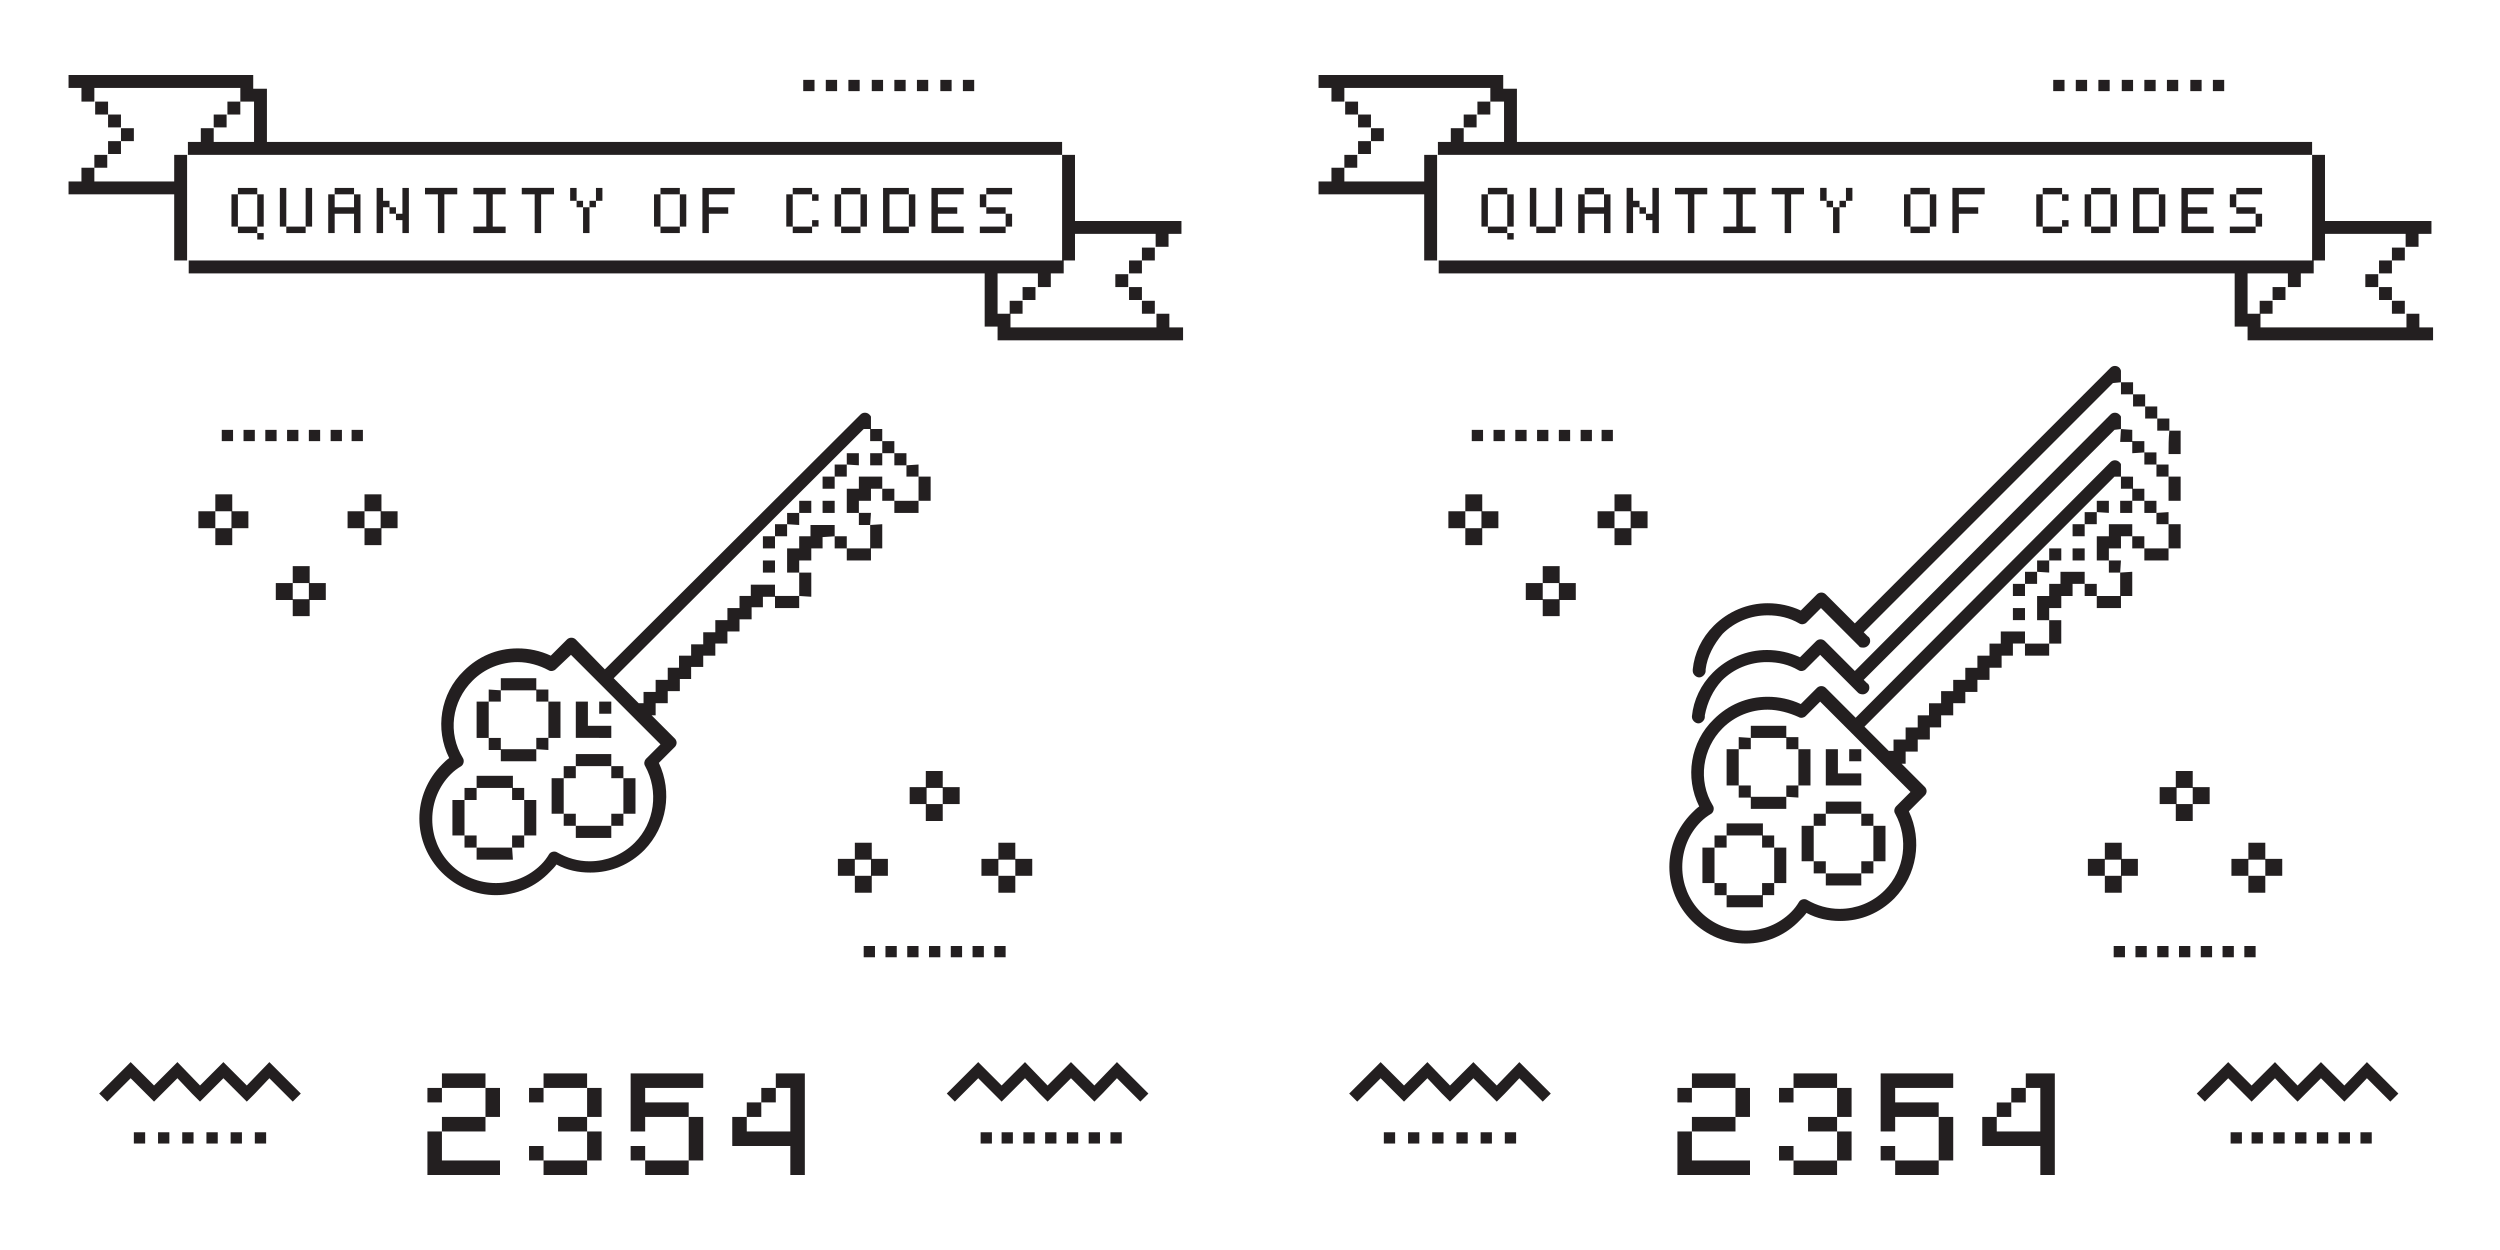 <svg id="Layer_1" xmlns="http://www.w3.org/2000/svg" viewBox="0 0 310 155"><style>.st0{fill:#231f20}</style><path class="st0" d="M45.2 61.3h2.1v2.1h-2.1v-2.1zm0 4.2h2.1v2.1h-2.1v-2.1zm2-2.1h2.1v2.1h-2.1v-2.1zm-4.1 0h2.1v2.1h-2.1v-2.1zm-16.4-2.1h2.1v2.1h-2.1v-2.1zm0 4.2h2.1v2.1h-2.1v-2.1zm2-2.1h2.1v2.1h-2.1v-2.1zm-4.1 0h2.1v2.1h-2.1v-2.1zm11.7 6.8h2.1v2.1h-2.1v-2.1zm0 4.1h2.1v2.1h-2.1v-2.1zm2-2h2.1v2.1h-2.1v-2.1zm-4.1 0h2.1v2.1h-2.1v-2.1zm80.6 23.3h2.1v2.1h-2.1v-2.1zm0 4.1h2.1v2.1h-2.1v-2.1zm2.1-2.1h2.1v2.1h-2.1v-2.1zm-4.1 0h2.1v2.1h-2.1v-2.1zm-6.8 6.9h2.1v2.1H106v-2.1zm0 4.1h2.1v2.1H106v-2.1zm2-2.1h2.1v2.1H108v-2.1zm-4.1 0h2.1v2.1h-2.1v-2.1zm19.9-2h2.1v2.1h-2.1v-2.1zm0 4.1h2.1v2.1h-2.1v-2.1zm2.1-2.1h2.1v2.1h-2.1v-2.1zm-4.2 0h2.1v2.1h-2.1v-2.1zm-90.1 35.3v-1.4H33v1.4h-1.4zm-3 0v-1.4H30v1.4h-1.4zm-3 0v-1.4H27v1.4h-1.4zm-3 0v-1.4H24v1.4h-1.4zm-3 0v-1.4H21v1.4h-1.4zm-3 0v-1.4H18v1.4h-1.4zm121.1 0v-1.4h1.4v1.4h-1.4zm-2.7 0v-1.4h1.4v1.4H135zm-2.7 0v-1.4h1.4v1.4h-1.4zm-2.7 0v-1.4h1.4v1.4h-1.4zm-2.7 0v-1.4h1.4v1.4h-1.4zm-2.7 0v-1.4h1.4v1.4h-1.4zm-2.6 0v-1.4h1.4v1.4h-1.4zm1.7-23.1v-1.4h1.4v1.4h-1.4zm-2.7 0v-1.4h1.4v1.4h-1.4zm-2.7 0v-1.4h1.4v1.4h-1.4zm-2.7 0v-1.4h1.4v1.4h-1.4zm-2.7 0v-1.4h1.4v1.4h-1.4zm-2.7 0v-1.4h1.4v1.4h-1.4zm-2.7 0v-1.4h1.4v1.4h-1.4zm-63.5-64v-1.4H45v1.4h-1.4zm-2.6 0v-1.4h1.4v1.4H41zm-2.7 0v-1.4h1.4v1.4h-1.4zm-2.7 0v-1.4H37v1.4h-1.4zm-2.7 0v-1.4h1.4v1.4h-1.4zm-2.7 0v-1.4h1.4v1.4h-1.4zm-2.7 0v-1.4h1.4v1.4h-1.4zM53 140.3h1.8v-1.8h5.4v-3.6h-5.4v1.8H53v-1.8h1.8v-1.8h5.4v1.8H62v3.6h-1.8v1.8h-5.4v3.6H62v1.8h-9v-5.4zm16.2-1.8h3.6v-3.6h-5.4v1.8h-1.8v-1.8h1.8v-1.8h5.4v1.8h1.8v3.6h-1.8v1.8h1.8v3.6h-1.8v1.8h-5.4v-1.8h-1.8v-1.8h1.8v1.8h5.4v-3.6h-3.6v-1.8zm9-5.4h9v1.8H80v1.8h5.4v1.8h1.8v5.4h-1.8v1.8H80v-1.8h-1.8v-1.8H80v1.8h5.4v-5.4H80v1.8h-1.8v-7.2zm12.6 5.4h1.8v-1.8h1.8v-1.8h1.8v-1.8h3.6v12.6H98v-3.6h-7.2v-3.6zm7.2-3.6h-1.8v1.8h-1.8v1.8h-1.8v1.8H98v-5.4zM62.1 97.7h1.4v1.5H65v-1.5h-1.4v-1.5h-4.5v1.5h3zm-4.5 3v-1.5h-1.5v4.4h1.5v-2.9zm7.4-.1v3h1.5v-4.4H65v1.4zm-5.9-2.9h-1.5v1.5h1.5v-1.5zm-1.5 5.9v1.5h1.5v-1.5h-1.5zm5.9 1.5h-4.4v1.5h4.5l-.1-1.5H65v-1.5h-1.5v1.5zm6-15.1v-3H68v4.5h1.5V90zm-8.9-1.5V87h-1.5v4.5h1.5v-3zm1.5-2.9h4.4V87H68v-1.5h-1.5v-1.4h-4.4v1.5l-1.5-.1V87h1.5v-1.4zm4.4 7.3h-4.4v-1.4h-1.5V93h1.5v1.4h4.4v-1.5l1.5.1v-1.5h-1.5v1.4zm7.8 2.1h1.5v-1.5h-4.4V95h2.9zm-4.4 4.4v-2.9h-1.5v4.4h1.5v-1.5zm7.4-1.4v2.9h1.5v-4.4h-1.5V98zm0-1.5V95h-1.5v1.5h1.5zM71.4 95h-1.5v1.5h1.5V95zm2.9 7.4h-2.9v1.5h4.4v-1.5h-1.5zm-4.4-1.5v1.5h1.5v-1.5h-1.5zm5.9 1.5h1.5v-1.5h-1.5v1.5zm23.3-28.5h-3v-1.4h-3v1.4h-1.4v1.5h-1.5v1.5h-1.5v1.5h-1.5v1.5h-1.5v1.4h-1.5v1.5h-1.4v1.5h-1.5v1.5h-1.5v1.4h-.6l-3.1-3.1 31-30.9h.8v1.5h1.5v-1.5H108v-1.1-.4c0-.1-.1-.2-.2-.3-.3-.3-.8-.3-1.1 0L75 83l-3.6-3.7c-.3-.3-.8-.3-1.1 0l-2 2c-1.3-.6-2.7-.9-4.1-.9-2.6 0-4.9 1-6.7 2.8-2.9 2.8-3.6 7.2-1.8 10.8-.3.2-.6.5-.9.8C53 96.6 52 99 52 101.5s1 4.9 2.8 6.7 4.2 2.8 6.7 2.8 4.9-1 6.7-2.9c.3-.3.6-.6.8-.9 1.3.7 2.7 1 4.2 1 2.6 0 4.9-1 6.7-2.8 2.8-2.9 3.5-7.2 1.8-10.8l2-2c.1-.1.2-.3.2-.5s-.1-.4-.2-.5l-2.9-2.9h.5v-1.5h1.5v-1.5h1.5v-1.5h1.4v-1.5h1.5v-1.4h1.5v-1.5h1.5v-1.5h1.5v-1.5h1.5v-1.5h1.4V74h1.5v1.4h3v-1.5l1.5.1v-3h-1.5v2.9zm-19 20.2c-.2.2-.3.6-.1.9 1.7 3.1 1.2 7-1.3 9.5-1.5 1.5-3.5 2.3-5.6 2.3-1.4 0-2.8-.4-4-1.1-.3-.2-.8-.1-1 .2-.3.5-.6.9-1 1.3-1.5 1.5-3.5 2.3-5.6 2.3s-4.1-.8-5.6-2.3-2.3-3.5-2.3-5.6.8-4.1 2.3-5.6c.4-.4.8-.7 1.3-1 .3-.2.4-.7.2-1-1.9-3.1-1.4-7 1.2-9.6 1.5-1.5 3.5-2.3 5.6-2.3 1.3 0 2.7.4 3.8 1 .3.2.7.1.9-.1l1.9-1.8 7.5 7.5 3.6 3.6-1.8 1.8zM94.6 71h1.5v-1.5h-1.5V71zm7.4-7.4h1.5v-1.5H102v1.5zm5.9-5.9h1.5v-1.5h-1.5v1.5zm-2.9-.1h-1.5v1.5h1.5v-1.5l1.5.1v-1.5H105v1.4zm-3 3h1.5v-1.5H102v1.5zm-2.9 3h1.5v-1.5h-1.5v1.5zM97.6 65h-1.5v1.5h1.5V65l1.5.1v-1.5h-1.5V65zm-3 3h1.5v-1.5h-1.5V68zm13.3-2.9V68H105v1.5h3V68h1.4v-3l-1.5.1.1-1.5h-1.5v1.5h1.4zm-4.4 1.4v-1.4h-3v1.4h-1.4V68h-1.5v3h1.5v-1.5h1.5V68h1.4v-1.4l1.5-.1V68h1.5v-1.5h-1.5zm7.4-4.4v1.5h3v-1.5h-3zm3-3v3h1.5v-3h-1.5zm-1.5-1.4v1.4h1.5v-1.5l-1.5.1v-1.5h-1.5v1.5h1.5zm-3 2.9v1.5h1.5v-1.5h-1.5zm-1.4-1.5h-1.5v1.5H105v3h1.5v-1.5h1.5v-1.5h1.4v-1.5H108zm2.9-2.9v-1.5h-1.5v1.5h1.5zM74.3 91.5h1.5V90h-2.9v-3h-1.5v4.5h2.9zm1.5-4.5h-1.5v1.5h1.5V87zm62.7 44.7l-2.8 2.9-2.9-2.9-2.9 2.9-2.8-2.9-2.9 2.9-2.9-2.9-3.9 3.9 1 1 2.9-2.9 2.9 2.9 1-1 1.9-1.9 1.8 1.9 1 1 1-1 1.9-1.9 2.9 2.9 1-1 1.8-1.9 2.9 2.9 1-1-3.9-3.9zm-105.1 0l-2.8 2.9-2.9-2.9-2.9 2.9-2.8-2.9-2.9 2.9-2.9-2.9-3.9 3.9 1 1 2.9-2.9 1.9 1.9 1 1 2.9-2.9 1.8 1.9 1 1 2.9-2.9 1.9 1.9 1 1 1-1 1.8-1.9 2.9 2.9 1-1-3.9-3.9zm86-120.4V9.9h1.4v1.4h-1.4zm-2.8 0V9.9h1.4v1.4h-1.4zm-2.9 0V9.9h1.4v1.4h-1.4zm-2.8 0V9.9h1.4v1.4h-1.4zm-2.8 0V9.9h1.4v1.4h-1.4zm-2.9 0V9.9h1.4v1.4h-1.4zm-2.8 0V9.9h1.4v1.4h-1.4zm-2.8 0V9.9h1.4v1.4h-1.4zm100.6 50h2.1v2.1h-2.1v-2.1zm0 4.2h2.1v2.1h-2.1v-2.1zm2-2.1h2.1v2.1h-2.1v-2.1zm-4.1 0h2.1v2.1h-2.1v-2.1zm-16.4-2.1h2.1v2.1h-2.1v-2.1zm0 4.2h2.1v2.1h-2.1v-2.1zm2-2.1h2.1v2.1h-2.1v-2.1zm-4.1 0h2.1v2.1h-2.1v-2.1zm11.7 6.8h2.1v2.1h-2.1v-2.1zm0 4.1h2.1v2.1h-2.1v-2.1zm2-2h2.1v2.1h-2.1v-2.1zm-4.1 0h2.1v2.1h-2.1v-2.1zm80.6 23.3h2.1v2.1h-2.1v-2.1zm0 4.1h2.1v2.1h-2.1v-2.1zm2.1-2.1h2.1v2.1h-2.1v-2.1zm-4.1 0h2.1v2.1h-2.1v-2.1zm-6.8 6.9h2.1v2.1H261v-2.1zm0 4.1h2.1v2.1H261v-2.1zm2-2.1h2.1v2.1H263v-2.1zm-4.1 0h2.1v2.1h-2.1v-2.1zm19.9-2h2.1v2.1h-2.1v-2.1zm0 4.1h2.1v2.1h-2.1v-2.1zm2.1-2.1h2.1v2.1h-2.1v-2.1zm-4.2 0h2.1v2.1h-2.1v-2.1zm-90.1 35.3v-1.4h1.4v1.4h-1.4zm-3 0v-1.4h1.4v1.4h-1.4zm-3 0v-1.4h1.4v1.4h-1.4zm-3 0v-1.4h1.4v1.4h-1.4zm-3 0v-1.4h1.4v1.4h-1.4zm-3 0v-1.4h1.4v1.4h-1.4zm121.1 0v-1.4h1.4v1.4h-1.4zm-2.7 0v-1.4h1.4v1.4H290zm-2.7 0v-1.4h1.4v1.4h-1.4zm-2.7 0v-1.4h1.4v1.4h-1.4zm-2.7 0v-1.4h1.4v1.4h-1.4zm-2.7 0v-1.4h1.4v1.4h-1.4zm-2.6 0v-1.4h1.4v1.4h-1.4zm1.7-23.1v-1.4h1.4v1.4h-1.4zm-2.7 0v-1.4h1.4v1.4h-1.4zm-2.7 0v-1.4h1.4v1.4h-1.4zm-2.7 0v-1.4h1.4v1.4h-1.4zm-2.7 0v-1.4h1.4v1.4h-1.4zm-2.7 0v-1.4h1.4v1.4h-1.4zm-2.7 0v-1.4h1.4v1.4h-1.4zm-63.5-64v-1.4h1.4v1.4h-1.4zm-2.6 0v-1.4h1.4v1.4H196zm-2.7 0v-1.4h1.4v1.4h-1.4zm-2.7 0v-1.4h1.4v1.4h-1.4zm-2.7 0v-1.4h1.4v1.4h-1.4zm-2.7 0v-1.4h1.4v1.4h-1.4zm-2.7 0v-1.4h1.4v1.4h-1.4zm25.5 85.6h1.8v-1.8h5.4v-3.6h-5.4v1.8H208v-1.8h1.8v-1.8h5.4v1.8h1.8v3.6h-1.8v1.8h-5.4v3.6h7.2v1.8h-9v-5.4zm16.2-1.8h3.6v-3.6h-5.4v1.8h-1.8v-1.8h1.8v-1.8h5.4v1.8h1.8v3.6h-1.8v1.8h1.8v3.6h-1.8v1.8h-5.4v-1.8h-1.8v-1.8h1.8v1.8h5.4v-3.6h-3.6v-1.8zm9-5.4h9v1.8H235v1.8h5.4v1.8h1.8v5.4h-1.8v1.8H235v-1.8h-1.8v-1.8h1.8v1.8h5.4v-5.4H235v1.8h-1.8v-7.2zm12.6 5.4h1.8v-1.8h1.8v-1.8h1.8v-1.8h3.6v12.6H253v-3.6h-7.2v-3.6zm7.2-3.6h-1.8v1.8h-1.8v1.8h-1.8v1.8h5.4v-5.4zm40.5-3.2l-2.8 2.9-2.9-2.9-2.9 2.9-2.8-2.9-2.9 2.9-2.9-2.9-3.9 3.9 1 1 2.9-2.9 2.9 2.9 2.9-2.9 1.8 1.9 1 1 1-1 1.9-1.9 2.9 2.9 1-1 1.8-1.9 2.9 2.9 1-1-3.9-3.9zm-105.1 0l-2.8 2.9-2.9-2.9-2.9 2.9-2.8-2.9-2.9 2.9-2.9-2.9-3.9 3.9 1 1 2.9-2.9 2.9 2.9 1-1 1.9-1.9 1.8 1.9 1 1 2.9-2.9 2.9 2.9 1-1 1.8-1.9 2.9 2.9 1-1-3.9-3.9zm86-120.4V9.9h1.4v1.4h-1.4zm-2.8 0V9.9h1.4v1.4h-1.4zm-2.9 0V9.9h1.4v1.4h-1.4zm-2.8 0V9.9h1.4v1.4h-1.4zm-2.8 0V9.9h1.4v1.4h-1.4zm-2.9 0V9.9h1.4v1.4h-1.4zm-2.8 0V9.9h1.4v1.4h-1.4zm-2.8 0V9.9h1.4v1.4h-1.4zm-3.5 68.5v1.5h3v-1.5h-3zm3-1.4v1.4h1.5v-2.9h-1.5v1.5zm-4.5-.1h-1.5v1.5h-1.4v1.5h-1.5v1.5h-1.5v1.5h-1.5v1.4h-1.5v1.5h-1.5v1.5h-1.4v1.5h-1.5v1.5h-1.5v1.4h-.6l-3-3 31-31h.8v1.5h1.5v-1.5H263V58v-.4c0-.1-.1-.2-.2-.3-.3-.3-.8-.3-1.1 0L230.1 89l-3.7-3.7c-.3-.3-.8-.3-1.1 0l-2 2c-1.3-.6-2.7-.9-4.1-.9-2.6 0-4.9 1-6.7 2.8-2.9 2.8-3.6 7.2-1.8 10.8-.3.2-.6.5-.9.8-1.8 1.8-2.8 4.2-2.8 6.7s1 4.9 2.8 6.7c1.8 1.8 4.2 2.8 6.7 2.8s4.9-1 6.7-2.9c.3-.3.6-.6.8-.9 1.3.7 2.7 1 4.2 1 2.6 0 4.9-1 6.7-2.8 2.8-2.9 3.5-7.2 1.8-10.8l2-2c.1-.1.2-.3.2-.5s-.1-.4-.2-.5l-2.9-2.9h.5v-1.5h1.5v-1.5h1.5v-1.5h1.4v-1.5h1.5v-1.5h1.5v-1.4h1.5v-1.5h1.5v-1.5h1.5v-1.5h1.4v-1.5h1.5v-1.5h-1.5zM235.1 100c-.2.2-.3.6-.1.9 1.7 3.1 1.2 7-1.3 9.5-1.5 1.5-3.5 2.3-5.6 2.3-1.4 0-2.8-.4-4-1.1-.3-.2-.8-.1-1 .2-.3.5-.6.9-1 1.3-1.5 1.5-3.5 2.3-5.6 2.3s-4.1-.8-5.6-2.3-2.3-3.5-2.3-5.6.8-4.1 2.3-5.6c.4-.4.8-.7 1.3-1 .3-.2.4-.7.2-1-1.9-3.1-1.3-7.1 1.2-9.6 1.5-1.5 3.5-2.3 5.6-2.3 1.3 0 2.7.4 3.8.9.3.2.7.1.9-.1l1.8-1.8 11.2 11.2-1.8 1.8zm14.5-23.1h1.5v-1.5h-1.5v1.5zm7.4-7.4h1.5V68H257v1.5zm5.9-5.9h1.5v-1.5h-1.5v1.5zm-2.9-.1h-1.5V65h1.5v-1.5l1.5.1v-1.5H260v1.4zm-3 3h1.5V65H257v1.5zm-2.9 3h1.5V68h-1.5v1.5zm-1.5 1.4h-1.5v1.5h1.5v-1.5l1.5.1v-1.5h-1.5v1.4zm-3 3h1.5v-1.5h-1.5v1.5zm13.3-2.9v2.9H260v1.5h3v-1.5h1.4v-3l-1.5.1.1-1.5h-1.5V71h1.4zm-4.4 1.4v1.5h1.5v-1.5h-1.5zm-1.5-1.5h-1.5v1.5h-1.4v1.5h-1.5v3h1.5v-1.5h1.5v-1.5h1.4v-1.5h1.5v-1.5H257zm8.9-2.9v1.5h3V68h-3zm3-1.5V68h1.5v-3h-1.5v1.5zm-1.5-2.9V65h1.5v-1.5l-1.5.1v-1.5h-1.5v1.5h1.5zm-3 2.9V68h1.5v-1.5h-1.5zM263 65h-1.5v1.5H260v3h1.5V68h1.5v-1.5h1.4V65H263zm2.9-2.9v-1.5h-1.5v1.5h1.5zm-48.8 41.5h1.4v1.5h1.5v-1.5h-1.4v-1.5h-4.5v1.5h3zm-4.5 3v-1.5h-1.5v4.4h1.5v-2.9zm7.4-.1v3h1.5v-4.4H220v1.4zm-5.9-2.9h-1.5v1.5h1.5v-1.5zm-1.5 5.9v1.5h1.5v-1.5h-1.5zm5.9 1.5h-4.4v1.5h4.5V111h1.4v-1.5h-1.5v1.5zm6-15.1v-3H223v4.5h1.5v-1.5zm-8.9-1.5v-1.5h-1.5v4.5h1.5v-3zm1.5-2.9h4.4v1.4h1.5v-1.5h-1.5V90h-4.4v1.5l-1.5-.1v1.5h1.5v-1.4zm4.4 7.3h-4.4v-1.4h-1.5v1.5h1.5v1.4h4.4v-1.5l1.5.1v-1.5h-1.5v1.4zm7.8 2.1h1.5v-1.5h-4.4v1.5h2.9zm-4.4 4.4v-2.9h-1.5v4.4h1.5v-1.5zm7.4-2.9v4.4h1.5v-4.4h-1.5zm0 0v-1.5h-1.5v1.5h1.5zm-5.9-1.5h-1.5v1.5h1.5v-1.5zm2.9 7.4h-2.9v1.5h4.4v-1.5h-1.5zm-4.4-1.5v1.5h1.5v-1.5h-1.5zm5.9 1.5h1.5v-1.5h-1.5v1.5zm-1.5-10.9h1.5v-1.5h-2.9v-3h-1.5v4.5h2.9zm1.5-4.5h-1.5v1.5h1.5v-1.5zm38.1-32.3v1.5h1.5v-3h-1.5v1.5zm-1.5-3v1.5h1.5v-1.5h-1.5zm-1.5-1.5v-1.4h-1.5v1.5l1.5-.1v1.5h1.5v-1.5h-1.5zm-2.9-2.9v-1.1-.4c0-.1-.1-.2-.2-.3-.3-.3-.8-.3-1.1 0L230 83.2l-3.7-3.7c-.3-.3-.8-.3-1.1 0l-2 2c-1.3-.6-2.7-.9-4.1-.9-2.5 0-4.9 1-6.7 2.8-1.5 1.5-2.4 3.4-2.6 5.4v.1c0 .4.4.8.8.8s.8-.4.8-.8v-.2c.3-1.6 1-3.1 2.1-4.3 1.5-1.5 3.5-2.3 5.6-2.3 1.4 0 2.7.3 3.9 1 .3.2.7.1.9-.1l1.8-1.8 4.7 4.7c.1.1.3.2.6.2.4 0 .8-.4.8-.8 0-.3-.1-.5-.3-.6l-.4-.4 31.1-31 .8-.1-.1 1.6h1.5v-1.5l-1.4-.1zm6 .2v-1.5h-1.5v1.5h1.5c-.1 1-.1 1.9-.1 2.9h1.5v-2.9H269zm-3-3v1.5h1.5v-1.5H266zm-1.5-1.5v1.5h1.5v-1.5h-1.5zm-1.5-1.5v-1.1-.3c0-.1-.1-.3-.2-.4-.3-.3-.8-.3-1.1 0L230 77.3l-3.6-3.6c-.3-.3-.8-.3-1.1 0l-2 2c-1.3-.6-2.7-.9-4.1-.9-2.5 0-4.9 1-6.7 2.8-1.5 1.5-2.4 3.4-2.6 5.4v.2c0 .4.4.8.8.8s.8-.4.8-.8V83c.2-1.6 1-3.1 2.1-4.4 1.5-1.5 3.5-2.3 5.6-2.3 1.4 0 2.7.3 3.9 1 .3.2.7.1.9-.1l1.8-1.8 4.7 4.7c.1.2.3.2.6.2.4 0 .8-.4.8-.8 0-.3-.1-.5-.3-.6l-.5-.5L262 47.5l1-.1v1.5h1.5v-1.5H263zM32.7 28.1v-4h-.8v4h.8zm-3.2-4.8v.8h2.4v-.8h-2.4zm-.8.8v4h.8v-4h-.8zm4 5.6v-.8h-.8v.8h.8zm-3.2-.8h2.4v-.8h-2.4v.8zm9.2-5.6h-.8v4.8h.8v-4.8zm-4 0v4.8h.8v-4.8h-.8zm3.2 5.6v-.8h-2.4v.8h2.4zm3.6-5.6v.8h2.4v-.8h-2.4zm0 2.4v-1.6h-.8v4.8h.8v-2.4h2.4v2.4h.8v-4.8h-.8v1.6h-2.4zm5.2-2.4v5.6h.8v-3.2h.8v-.8h-.8v-1.6h-.8zm3.2 4v1.6h.8v-5.6h-.8v3.2h-.8v.8h.8zm-.8-.8v-.8h-.8v.8h.8zm6 2.4v-4.8h1.6v-.8h-4v.8h1.6v4.8h.8zm3.6-.8v.8h4v-.8h-1.6v-4h1.6v-.8h-4v.8h1.6v4h-1.6zm8.4.8v-4.8h1.6v-.8h-4v.8h1.6v4.8h.8zm7.6-5.6h-.8v1.6h.8v-1.6zm-2.4 2.4v-.8h-.8v.8h.8zm1.6-.8h-.8v.8h.8v-.8zm-.8 4v-3.2h-.8v3.2h.8zm-2.4-5.6v1.6h.8v-1.6h-.8zm11.2 0v.8h2.4v-.8h-2.4zm-.8.8v4h.8v-4h-.8zm4 4v-4h-.8v4h.8zm-3.2.8h2.4v-.8h-2.4v.8zm9.2-4.8v-.8h-4v5.6h.8v-2.4h2.4v-.8h-2.4v-1.6h3.2zm6.4 4h.8v-4h-.8v4zm4-3.2v-.8h-.8v.8h.8zm0 2.4h-.8v.8h.8v-.8zm-.8 1.6v-.8h-2.4v.8h2.4zm-2.4-5.6v.8h2.4v-.8h-2.4zm9.2 4.8v-4h-.8v4h.8zm-3.2.8h2.4v-.8h-2.4v.8zm-.8-4.8v4h.8v-4h-.8zm.8-.8v.8h2.4v-.8h-2.4zm5.2 0v5.6h3.2v-.8h-2.4v-4h2.4v-.8h-3.2zm4 4.8v-4h-.8v4h.8zm6-4v-.8h-4v5.6h4v-.8h-3.2v-1.6h2.4v-.8h-2.4v-1.6h3.2zm2 0v1.6h.8v-1.6h-.8zm.8 1.6v.8h2.4v-.8h-2.4zm3.2 2.4v-1.6h-.8v1.6h.8zm-4 .8h3.2v-.8h-3.2v.8zm4-5.6h-3.2v.8h3.2v-.8zm4.6-5.7h-97V11h-1.7V9.3H8.5v1.6h1.6v1.7h1.6v-1.7H29.8v1.7h1.7v5h-5v-1.7h-1.6v1.7h-1.6v1.6H131.7v-1.6h-1.6zm0 14.7H23.4v1.6H122.1v6.6h1.6v1.7h23v-1.6H145v-1.7h-1.6v1.7h-18.1v-1.7h-1.6v-5h5v1.7h1.6v-1.7h1.6v-1.6h-1.8zM11.8 12.6v1.6h1.6v-1.6h-1.6zm1.6 6.5H15v-1.6h-1.6v1.6zm1.6-1.6h1.6v-1.6H15v1.6zm0-1.7v-1.6h-1.6v1.6H15zm-1.7 3.4h-1.6v1.6h1.6v-1.6zm8.3 1.7v1.6h-9.9v-1.7h-1.6v1.7H8.5v1.6h13.1v8.2h1.6V19.2h-1.6v1.7zm4.9-6.7v1.6h1.6v-1.6h-1.6zm1.7 0h1.6v-1.6h-1.6v1.6zm116.7 16.4V29h1.6v-1.6h-13.2v-8.2h-1.6v13.1h1.6V29h10v1.6h1.6zm-3.3 6.7v1.6h1.6v-1.6h-1.6zm0-5H140v1.6h1.6v-1.6zm-3.3 3.3h1.6V34h-1.6v1.6zm1.7 1.6h1.6v-1.6H140v1.6zm3.2-6.5h-1.6v1.6h1.6v-1.6zm-16.4 6.5h1.6v-1.6h-1.6v1.6zm-1.6 1.7h1.6v-1.6h-1.6v1.6zm62.5-10.8v-4h-.8v4h.8zm-3.2-4.8v.8h2.4v-.8h-2.4zm-.8.8v4h.8v-4h-.8zm4 5.6v-.8h-.8v.8h.8zm-3.2-.8h2.4v-.8h-2.4v.8zm9.2-5.6h-.8v4.8h.8v-4.8zm-4 0v4.8h.8v-4.8h-.8zm3.2 5.6v-.8h-2.4v.8h2.4zm3.6-5.6v.8h2.4v-.8h-2.4zm0 2.4v-1.6h-.8v4.8h.8v-2.4h2.4v2.4h.8v-4.8h-.8v1.6h-2.4zm5.2-2.4v5.6h.8v-3.2h.8v-.8h-.8v-1.6h-.8zm3.2 4v1.6h.8v-5.6h-.8v3.2h-.8v.8h.8zm-.8-.8v-.8h-.8v.8h.8zm6 2.4v-4.8h1.6v-.8h-4v.8h1.6v4.8h.8zm3.6-.8v.8h4v-.8h-1.6v-4h1.6v-.8h-4v.8h1.6v4h-1.6zm8.4.8v-4.8h1.6v-.8h-4v.8h1.6v4.8h.8zm7.6-5.6h-.8v1.6h.8v-1.6zm-2.4 2.4v-.8h-.8v.8h.8zm1.6-.8h-.8v.8h.8v-.8zm-.8 4v-3.2h-.8v3.2h.8zm-2.4-5.6v1.6h.8v-1.6h-.8zm11.2 0v.8h2.4v-.8h-2.4zm-.8.8v4h.8v-4h-.8zm4 4v-4h-.8v4h.8zm-3.2.8h2.4v-.8h-2.4v.8zm9.2-4.8v-.8h-4v5.6h.8v-2.4h2.4v-.8h-2.4v-1.6h3.2zm6.4 4h.8v-4h-.8v4zm4-3.2v-.8h-.8v.8h.8zm0 2.4h-.8v.8h.8v-.8zm-.8 1.6v-.8h-2.4v.8h2.4zm-2.4-5.6v.8h2.4v-.8h-2.4zm9.2 4.8v-4h-.8v4h.8zm-3.2.8h2.4v-.8h-2.4v.8zm-.8-4.8v4h.8v-4h-.8zm.8-.8v.8h2.4v-.8h-2.4zm5.2 0v5.6h3.2v-.8h-2.4v-4h2.4v-.8h-3.2zm4 4.8v-4h-.8v4h.8zm6-4v-.8h-4v5.6h4v-.8h-3.2v-1.6h2.4v-.8h-2.4v-1.6h3.2zm2 0v1.6h.8v-1.6h-.8zm.8 1.6v.8h2.4v-.8h-2.4zm3.2 2.4v-1.6h-.8v1.6h.8zm-4 .8h3.2v-.8h-3.2v.8zm4-5.6h-3.2v.8h3.2v-.8zm4.6-5.7h-97V11h-1.7V9.3h-22.9v1.6h1.6v1.7h1.6v-1.7H184.8v1.7h1.7v5h-5v-1.7h-1.6v1.7h-1.6v1.6H286.7v-1.6h-1.6zm0 14.7H178.4v1.6H277.1v6.6h1.6v1.7h23v-1.6H300v-1.7h-1.6v1.7h-18.1v-1.7h-1.6v-5h5v1.7h1.6v-1.7h1.6v-1.6h-1.8zM166.8 12.6v1.6h1.6v-1.6h-1.6zm1.6 6.5h1.6v-1.6h-1.6v1.6zm1.6-1.6h1.6v-1.6H170v1.6zm0-1.7v-1.6h-1.6v1.6h1.6zm-1.7 3.4h-1.6v1.6h1.6v-1.6zm8.3 1.7v1.6h-9.9v-1.7h-1.6v1.7h-1.6v1.6h13.1v8.2h1.6V19.2h-1.6v1.7zm4.9-6.7v1.6h1.6v-1.6h-1.6zm1.7 0h1.6v-1.6h-1.6v1.6zm116.7 16.4V29h1.6v-1.6h-13.2v-8.2h-1.6v13.1h1.6V29h10v1.6h1.6zm-3.3 6.7v1.6h1.6v-1.6h-1.6zm0-5H295v1.6h1.6v-1.6zm-3.3 3.3h1.6V34h-1.6v1.6zm1.7 1.6h1.6v-1.6H295v1.6zm3.2-6.5h-1.6v1.6h1.6v-1.6zm-16.4 6.5h1.6v-1.6h-1.6v1.6zm-1.6 1.7h1.6v-1.6h-1.6v1.6z"/></svg>